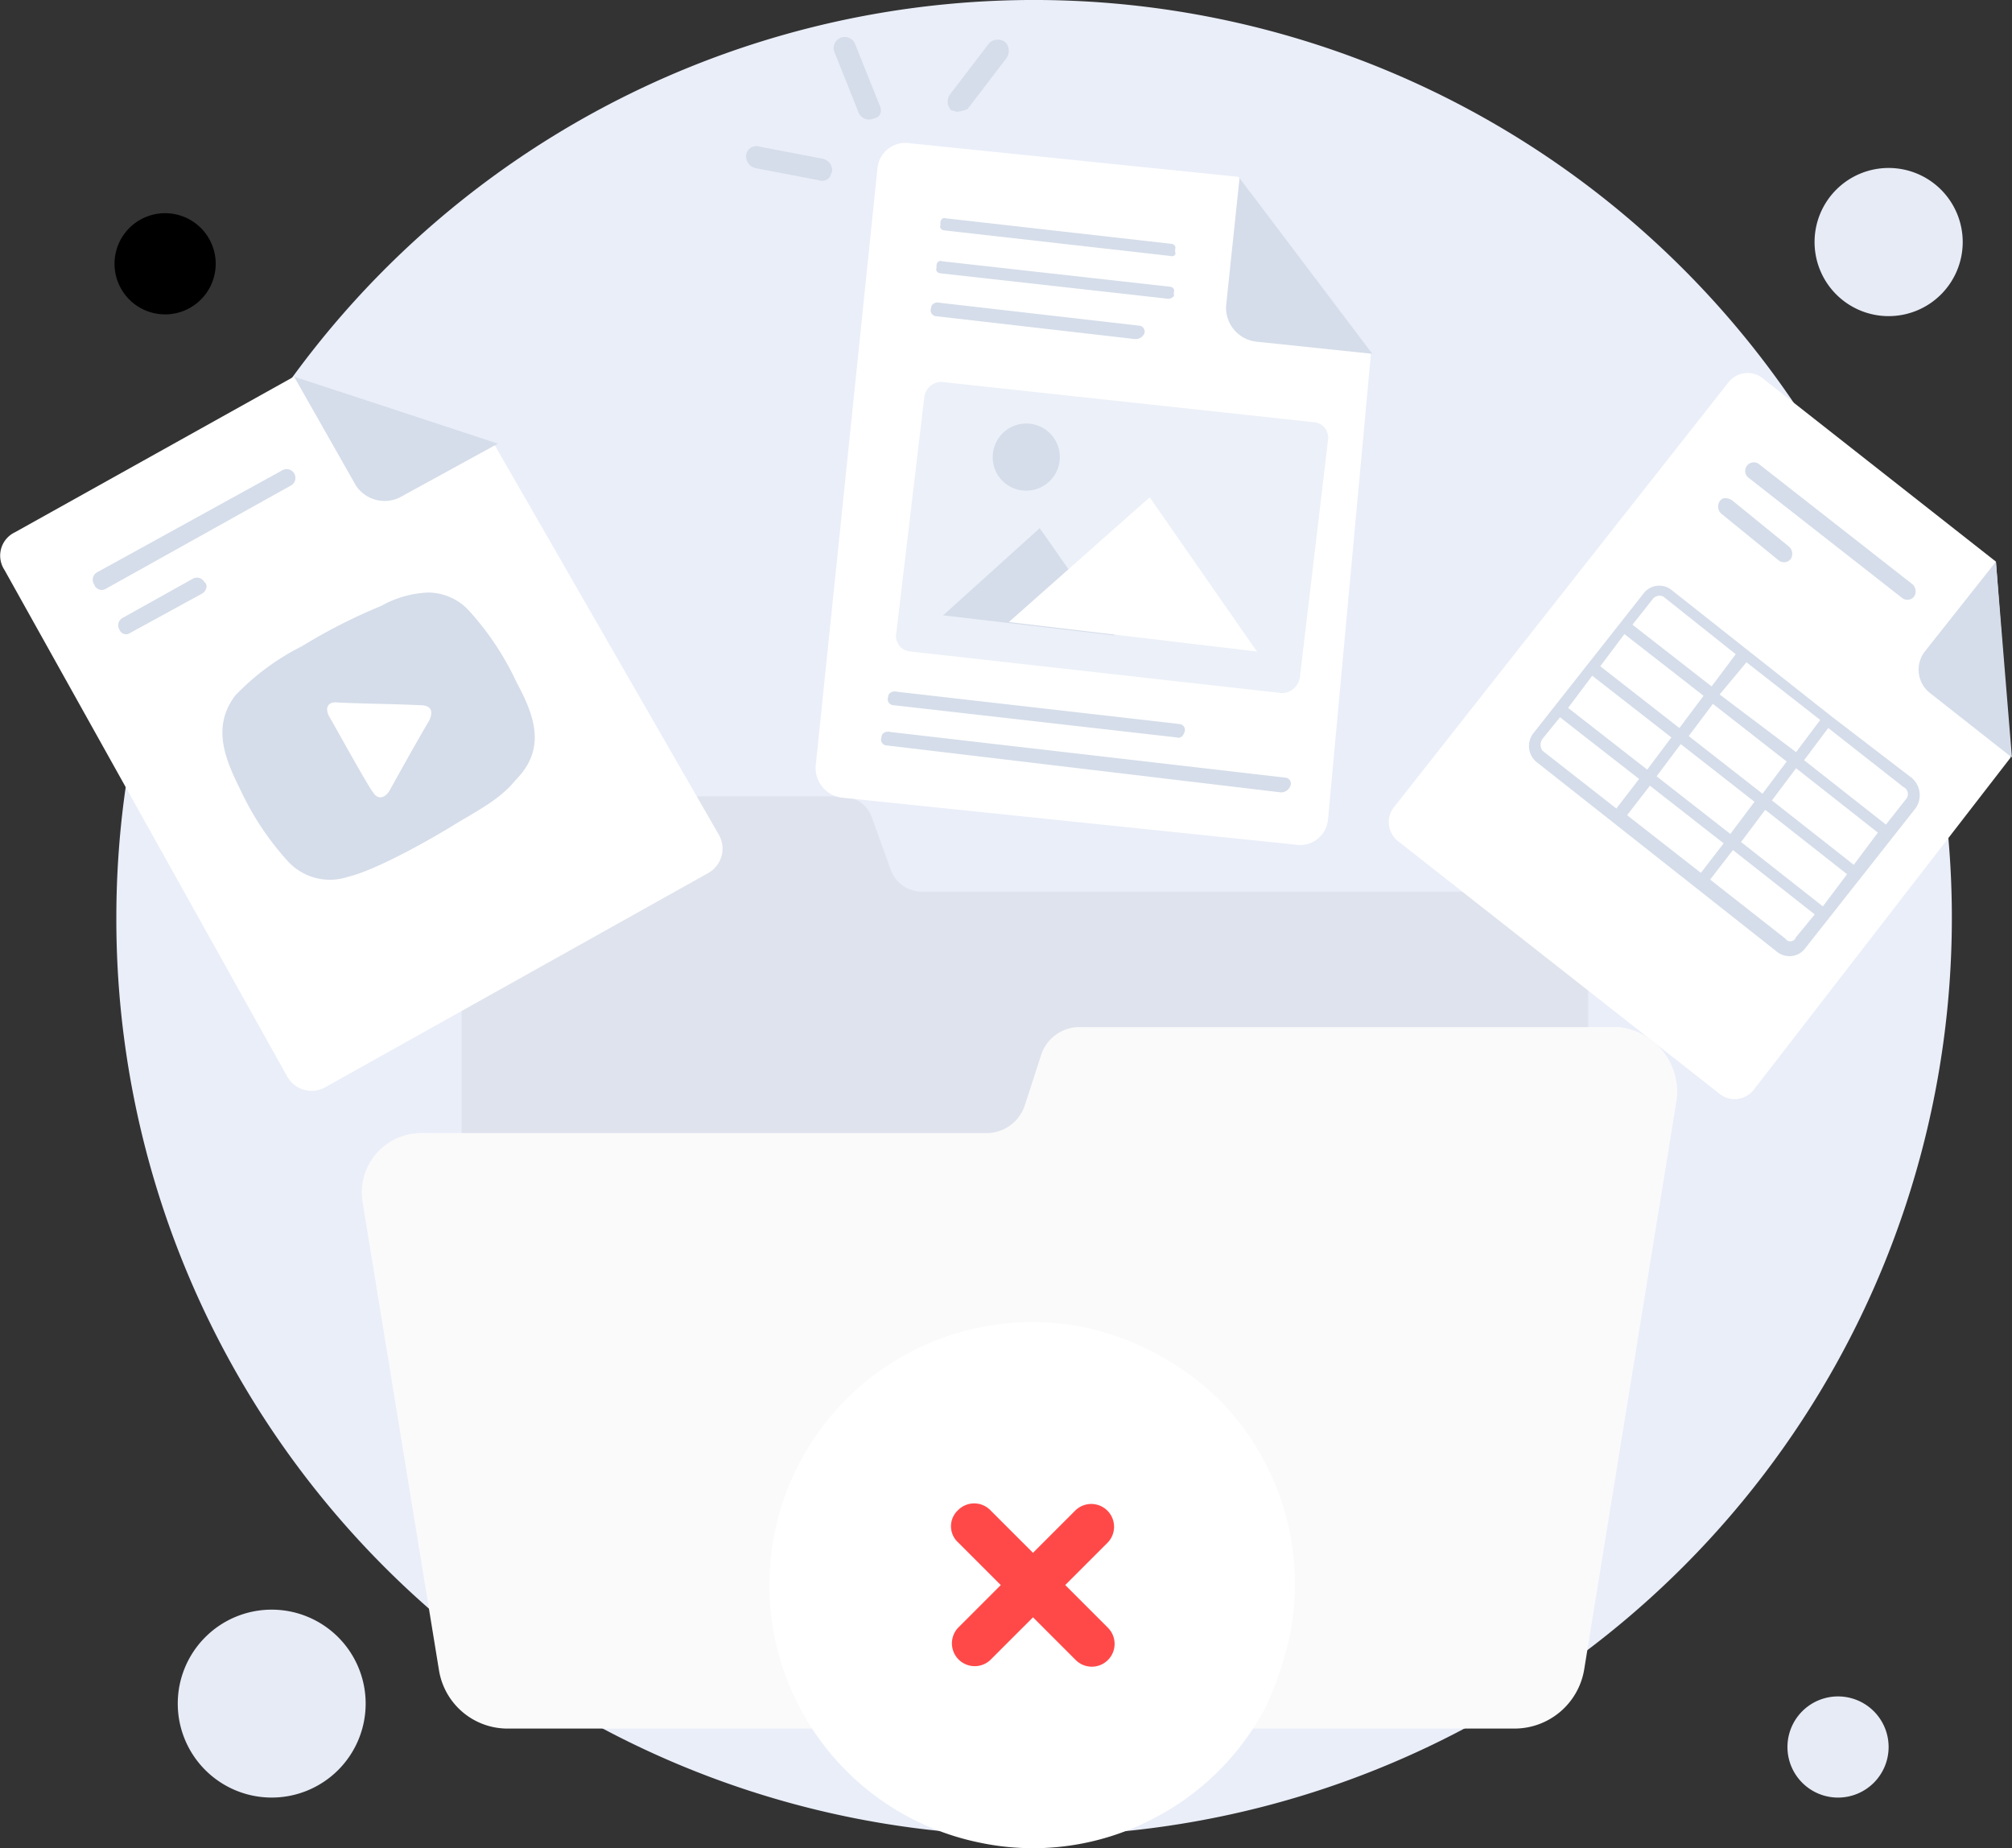 <svg xmlns="http://www.w3.org/2000/svg" width="163.295" height="150.001" viewBox="0 0 163.295 150.001">
  <rect x="0" y="0" width="163.295" height="150.001" fill="#333333" stroke="none"/>
  <g id="Group_4703" data-name="Group 4703" transform="translate(-103.706 -242)">
    <g id="Group_4504" data-name="Group 4504" transform="translate(0 -97)">
      <rect id="Rectangle_1723" data-name="Rectangle 1723" width="150" height="150" transform="translate(113 339)" fill="none"/>
      <g id="Group_4519" data-name="Group 4519" transform="translate(-626.75 -619.281)">
        <path id="Path_7548" data-name="Path 7548" d="M814.191,1107.252a74.486,74.486,0,1,0-74.34-74.486A74.373,74.373,0,0,0,814.191,1107.252Z" transform="translate(0.047 0)" fill="#eaeef9"/>
        <path id="Path_7549" data-name="Path 7549" d="M839.863,979.6a6.012,6.012,0,1,0-6.012-6.012A6.012,6.012,0,0,0,839.863,979.6Z" transform="translate(43.876 4.336)" fill="#e7ebf6"/>
        <path id="Path_7550" data-name="Path 7550" d="M845.257,962.392a4.105,4.105,0,1,0-4.106-4.106A4.105,4.105,0,0,0,845.257,962.392Z" transform="translate(34.376 141.768)" fill="#e7ebf6"/>
        <path id="Path_7551" data-name="Path 7551" d="M743.857,978.292a4.106,4.106,0,1,0-4.106-4.106A4.105,4.105,0,0,0,743.857,978.292Z" transform="translate(0 5.502)" fill="#000"/>
        <path id="Path_7552" data-name="Path 7552" d="M727.876,1034.529a7.625,7.625,0,1,0-7.625-7.625A7.626,7.626,0,0,0,727.876,1034.529Z" transform="translate(24.632 69.629)" fill="#e7ebf6"/>
        <path id="Path_7554" data-name="Path 7554" d="M850.332,1066.814l-87.18.66a4.4,4.4,0,0,1-4.476-4.384l-.661-78.423a4.4,4.4,0,0,1,4.386-4.47l87.181-.66a4.412,4.412,0,0,1,4.475,4.391l.661,78.414A4.4,4.4,0,0,1,850.332,1066.814Z" transform="translate(8.737 9.744)" fill="#eaeef9"/>
      </g>
    </g>
    <g id="_3" data-name="3" transform="translate(81.568 241.507)">
      <path id="Path_9664" data-name="Path 9664" d="M91.394,65.859,89.87,61.614a2.582,2.582,0,0,0-2.5-1.742H60.591A3.951,3.951,0,0,0,56.563,63.9v50.068h91.429V71.627a3.951,3.951,0,0,0-4.027-4.027H93.9A2.684,2.684,0,0,1,91.394,65.859Z" transform="translate(3.045 5.252)" fill="#a9aeb2" opacity="0.17"/>
      <g id="Group_4691" data-name="Group 4691" transform="translate(22.137 31.056)">
        <path id="Path_9665" data-name="Path 9665" d="M62.221,34.015,80.507,65.8a2.27,2.27,0,0,1-.871,3.048L48.506,86.26a2.27,2.27,0,0,1-3.048-.871L22.492,44.246a2.1,2.1,0,0,1,.871-3.048L46,28.572Z" transform="translate(-22.137 -28.572)" fill="#fff"/>
      </g>
      <path id="Path_9666" data-name="Path 9666" d="M45.173,36.779,30.152,45.16a.645.645,0,0,1-.98-.327.687.687,0,0,1,.218-.98l15.021-8.272a.71.71,0,1,1,.762,1.2Z" transform="translate(0.612 3.093)" fill="#d5ddea"/>
      <path id="Path_9667" data-name="Path 9667" d="M37.712,44.879l-5.769,3.156a.57.57,0,0,1-.871-.218.687.687,0,0,1,.218-.98l5.66-3.156a.687.687,0,0,1,.98.218C38.256,44.117,38.148,44.661,37.712,44.879Z" transform="translate(0.78 3.81)" fill="#d5ddea"/>
      <path id="Path_9668" data-name="Path 9668" d="M44.064,28.572l5.007,8.816a2.788,2.788,0,0,0,3.592.98l7.946-4.354" transform="translate(1.939 2.483)" fill="#d5ddea"/>
      <path id="Path_9669" data-name="Path 9669" d="M62.6,51.965a23.092,23.092,0,0,0-3.918-5.878,4.525,4.525,0,0,0-3.265-1.415,8.441,8.441,0,0,0-3.81,1.088,44.463,44.463,0,0,0-6.422,3.265,19.636,19.636,0,0,0-5.442,4.027c-1.85,2.5-.871,5.007.435,7.619A23.092,23.092,0,0,0,44.1,66.55a4.63,4.63,0,0,0,4.789,1.2c2.286-.544,6.531-2.939,8.49-4.136,1.742-1.088,3.81-2.068,5.116-3.7C65,57.407,64.128,54.795,62.6,51.965ZM47.366,54.686c-.327-.653-.109-1.2.762-1.088,2.286.109,4.463.109,6.64.218.871,0,1.088.435.762,1.2-1.088,1.85-2.177,3.81-3.265,5.769-.435.653-.98.653-1.306.109C50.631,60.564,47.692,55.23,47.366,54.686Z" transform="translate(1.467 3.907)" fill="#d5ddea"/>
      <path id="Path_9670" data-name="Path 9670" d="M122.657,84.693l-.98-.653a.408.408,0,0,1,0-.653.645.645,0,0,1,.762-.109l.98.653c.218.109.218.435.109.653A.873.873,0,0,1,122.657,84.693Z" transform="translate(8.79 7.316)" fill="#e3eaf2"/>
      <path id="Path_9671" data-name="Path 9671" d="M120.63,83.094l-5.551-4.354c-.218-.109-.218-.435-.109-.653s.435-.218.762-.109l5.551,4.354c.218.109.218.435.109.653A.538.538,0,0,1,120.63,83.094Z" transform="translate(8.204 6.847)" fill="#e3eaf2"/>
      <g id="Group_4692" data-name="Group 4692" transform="translate(134.864 30.773)">
        <path id="Path_9672" data-name="Path 9672" d="M176.163,59.507,155.374,86.392a1.979,1.979,0,0,1-2.939.327L126.53,66.364a1.979,1.979,0,0,1-.327-2.939L153.2,29.139a1.979,1.979,0,0,1,2.939-.327l18.83,14.8Z" transform="translate(-125.704 -28.313)" fill="#fff"/>
      </g>
      <path id="Path_9673" data-name="Path 9673" d="M165,45.966l-12.517-9.8a.7.7,0,0,1,.871-1.088l12.517,9.8a.786.786,0,0,1,.109.98A.7.7,0,0,1,165,45.966Z" transform="translate(11.508 3.049)" fill="#d5ddea"/>
      <path id="Path_9674" data-name="Path 9674" d="M155.163,42.683l-4.68-3.81a.786.786,0,0,1-.109-.98c.218-.327.544-.327.98-.109l4.68,3.81a.785.785,0,0,1,.109.98A.7.7,0,0,1,155.163,42.683Z" transform="translate(11.332 3.285)" fill="#d5ddea"/>
      <path id="Path_9675" data-name="Path 9675" d="M171.473,42.372,165.7,49.665a2.407,2.407,0,0,0,.435,3.374l6.64,5.225" transform="translate(12.653 3.704)" fill="#d5ddea"/>
      <path id="Path_9676" data-name="Path 9676" d="M167.186,59.738l-6.531-5.007L153.906,49.4l-6.2-4.9a1.6,1.6,0,0,0-2.286.327l-8.925,11.32a1.687,1.687,0,0,0,.218,2.286L156.3,73.888a1.6,1.6,0,0,0,2.286-.327l8.925-11.32A1.837,1.837,0,0,0,167.186,59.738Zm-20.68-.109,1.959-2.612,5.986,4.68-1.959,2.612Zm5.442,5.442-1.85,2.395-5.986-4.68,1.85-2.395Zm5.116-6.64L155.1,61.044l-5.986-4.68,1.959-2.612Zm-5.442-5.442,2.177-2.612,5.986,4.68-1.959,2.612Zm10.884,13.823-6.64-5.225,1.959-2.612,6.64,5.225Zm-14.15-11.1L141.934,50.7l1.959-2.612,6.422,5.007Zm-7.075-4.245,6.422,5.007-1.959,2.612-6.422-5.007ZM155.321,62.35l6.64,5.225L160,70.187l-6.64-5.225Zm11.429-.871-1.633,2.068-6.64-5.225,1.959-2.612,6.1,4.789A.631.631,0,0,1,166.75,61.48Zm-19.7-16.436,5.878,4.68-1.959,2.612-6.422-5.007,1.633-2.068A.711.711,0,0,1,147.049,45.044Zm-9.8,11.538,1.415-1.742,6.422,5.007-1.85,2.395-5.986-4.68A.816.816,0,0,1,137.253,56.582Zm19.7,16.218-6.1-4.789,1.85-2.395,6.64,5.225-1.524,1.85A.48.48,0,0,1,156.954,72.8Z" transform="translate(10.083 3.862)" fill="#d5ddea"/>
      <path id="Path_9677" data-name="Path 9677" d="M116.006,80.916l-6.2-.653a.48.48,0,0,1-.435-.653c0-.327.327-.544.762-.435l6.2.653a.48.48,0,0,1,.435.653C116.659,80.807,116.332,81.134,116.006,80.916Z" transform="translate(7.713 6.957)" fill="#fff"/>
      <path id="Path_9678" data-name="Path 9678" d="M150.052,86.464l-6.748,30.15c-.435,1.742-2.5,3.156-5.116,3.156H64.935c-2.5,0-4.68-1.306-5.116-3.156L54.268,91.906c-.435-1.85,1.633-3.592,4.245-3.592H99.874A3.085,3.085,0,0,0,102.6,86.9l1.2-2.612a2.991,2.991,0,0,1,2.722-1.415h39.4C148.419,82.872,150.379,84.614,150.052,86.464Z" transform="translate(2.837 7.286)" fill="#fff"/>
      <g id="Group_4693" data-name="Group 4693" transform="translate(51.498 83.845)">
        <path id="Path_9679" data-name="Path 9679" d="M155.836,82.95l-7.51,46.259a5.735,5.735,0,0,1-5.66,4.789H61.032a5.638,5.638,0,0,1-5.66-4.789l-6.2-37.986a4.816,4.816,0,0,1,4.68-5.551H99.89a3.269,3.269,0,0,0,3.048-2.286l1.306-4.027a3.27,3.27,0,0,1,3.048-2.286h43.864A5.284,5.284,0,0,1,155.836,82.95Z" transform="translate(-49.113 -77.072)" fill="#fafafa"/>
      </g>
      <g id="Group_4694" data-name="Group 4694" transform="translate(88.335 12.086)">
        <path id="Path_9680" data-name="Path 9680" d="M128.026,28.263l-3.483,37.769a2.273,2.273,0,0,1-2.612,2.068l-36.79-3.81a2.427,2.427,0,0,1-2.177-2.612l5.007-48.436a2.273,2.273,0,0,1,2.612-2.068L117.251,13.9Z" transform="translate(-82.956 -11.144)" fill="#fff"/>
      </g>
      <path id="Path_9681" data-name="Path 9681" d="M114.653,13.772l-1.088,10.34a2.769,2.769,0,0,0,2.5,2.939l9.361.98" transform="translate(8.086 1.174)" fill="#d5ddea"/>
      <path id="Path_9682" data-name="Path 9682" d="M120.312,54.225,90.162,50.851a1.257,1.257,0,0,1-1.2-1.415L91.25,30.17a1.4,1.4,0,0,1,1.415-1.2l30.151,3.265a1.257,1.257,0,0,1,1.2,1.415l-2.286,19.266A1.5,1.5,0,0,1,120.312,54.225Z" transform="translate(5.909 2.518)" fill="#ecf0f8"/>
      <path id="Path_9683" data-name="Path 9683" d="M106.4,48.58,92.464,46.947l7.837-7.075Z" transform="translate(6.22 3.483)" fill="#d5ddea"/>
      <path id="Path_9684" data-name="Path 9684" d="M117.5,50.089,97.364,47.695l11.429-10.123Z" transform="translate(6.654 3.279)" fill="#fff"/>
      <path id="Path_9685" data-name="Path 9685" d="M98.885,37.514a2.721,2.721,0,1,0-2.721-2.721A2.695,2.695,0,0,0,98.885,37.514Z" transform="translate(6.547 2.793)" fill="#d5ddea"/>
      <path id="Path_9686" data-name="Path 9686" d="M110.879,19.822,92.592,17.754c-.218,0-.435-.218-.327-.435V17.1c0-.218.218-.435.435-.327l18.286,2.068c.218,0,.435.218.327.435V19.5C111.423,19.713,111.205,19.931,110.879,19.822Z" transform="translate(6.2 1.437)" fill="#d5ddea"/>
      <path id="Path_9687" data-name="Path 9687" d="M110.8,23.022l-18.5-2.068c-.218,0-.435-.218-.327-.435V20.3c0-.218.218-.435.435-.327l18.5,2.068c.218,0,.435.218.327.435V22.7C111.34,22.8,111.013,23.022,110.8,23.022Z" transform="translate(6.174 1.72)" fill="#d5ddea"/>
      <path id="Path_9688" data-name="Path 9688" d="M111.768,55.775,88.8,53.163a.48.48,0,0,1-.435-.653c0-.327.327-.544.762-.435l22.858,2.612a.48.48,0,0,1,.435.653C112.312,55.666,112.094,55.884,111.768,55.775Z" transform="translate(5.855 4.56)" fill="#d5ddea"/>
      <path id="Path_9689" data-name="Path 9689" d="M108.11,26.013,92,24.163a.48.48,0,0,1-.435-.653c0-.327.327-.544.762-.435l16.108,1.85a.48.48,0,0,1,.435.653A.783.783,0,0,1,108.11,26.013Z" transform="translate(6.138 1.995)" fill="#d5ddea"/>
      <path id="Path_9690" data-name="Path 9690" d="M120.3,59.973l-32-3.81a.48.48,0,0,1-.435-.653c0-.327.327-.544.762-.435l32,3.7a.48.48,0,0,1,.435.653A.819.819,0,0,1,120.3,59.973Z" transform="translate(5.811 4.825)" fill="#d5ddea"/>
      <path id="Path_9691" data-name="Path 9691" d="M87.427,7.11a.915.915,0,0,1-1.2-.435l-1.959-4.9A.9.9,0,0,1,85.9,1.014l1.959,4.9C88.189,6.566,87.971,7,87.427,7.11Z" transform="translate(5.617 3)" fill="#d5ddea"/>
      <path id="Path_9692" data-name="Path 9692" d="M84.413,11.18a.789.789,0,0,1-.871.218l-5.116-.98a.976.976,0,0,1-.762-1.088.832.832,0,0,1,1.088-.653l5.116.98a.976.976,0,0,1,.762,1.088C84.522,10.854,84.522,11.071,84.413,11.18Z" transform="translate(5.039 3.719)" fill="#d5ddea"/>
      <path id="Path_9693" data-name="Path 9693" d="M93.424,6.548c-.109,0-.218-.109-.435-.109a.991.991,0,0,1-.109-1.306L96.036,1A.991.991,0,0,1,97.342.888a.991.991,0,0,1,.109,1.306L94.295,6.33A3.365,3.365,0,0,1,93.424,6.548Z" transform="translate(6.368 3.017)" fill="#d5ddea"/>
      <path id="Path_9694" data-name="Path 9694" d="M121.688,124.763a29.109,29.109,0,0,1-1.85,5.442,21.359,21.359,0,0,1-9.361,9.252,20.99,20.99,0,0,1-13.933,1.85,21.336,21.336,0,0,1,8.6-41.8,22.639,22.639,0,0,1,10.776,5.769A21.262,21.262,0,0,1,121.688,124.763Z" transform="translate(5.078 8.715)" fill="#fff"/>
      <path id="Path_9695" data-name="Path 9695" d="M15.348,6.748h-4.9V1.85a1.851,1.851,0,0,0-3.7,0v4.9H1.85A1.835,1.835,0,0,0,0,8.6a1.772,1.772,0,0,0,1.85,1.85h4.9v4.9a1.851,1.851,0,0,0,3.7,0v-4.9h4.9a1.85,1.85,0,1,0,0-3.7Z" transform="translate(105.977 116.964) rotate(45)" fill="#ff4949"/>
    </g>
  </g>
</svg>
